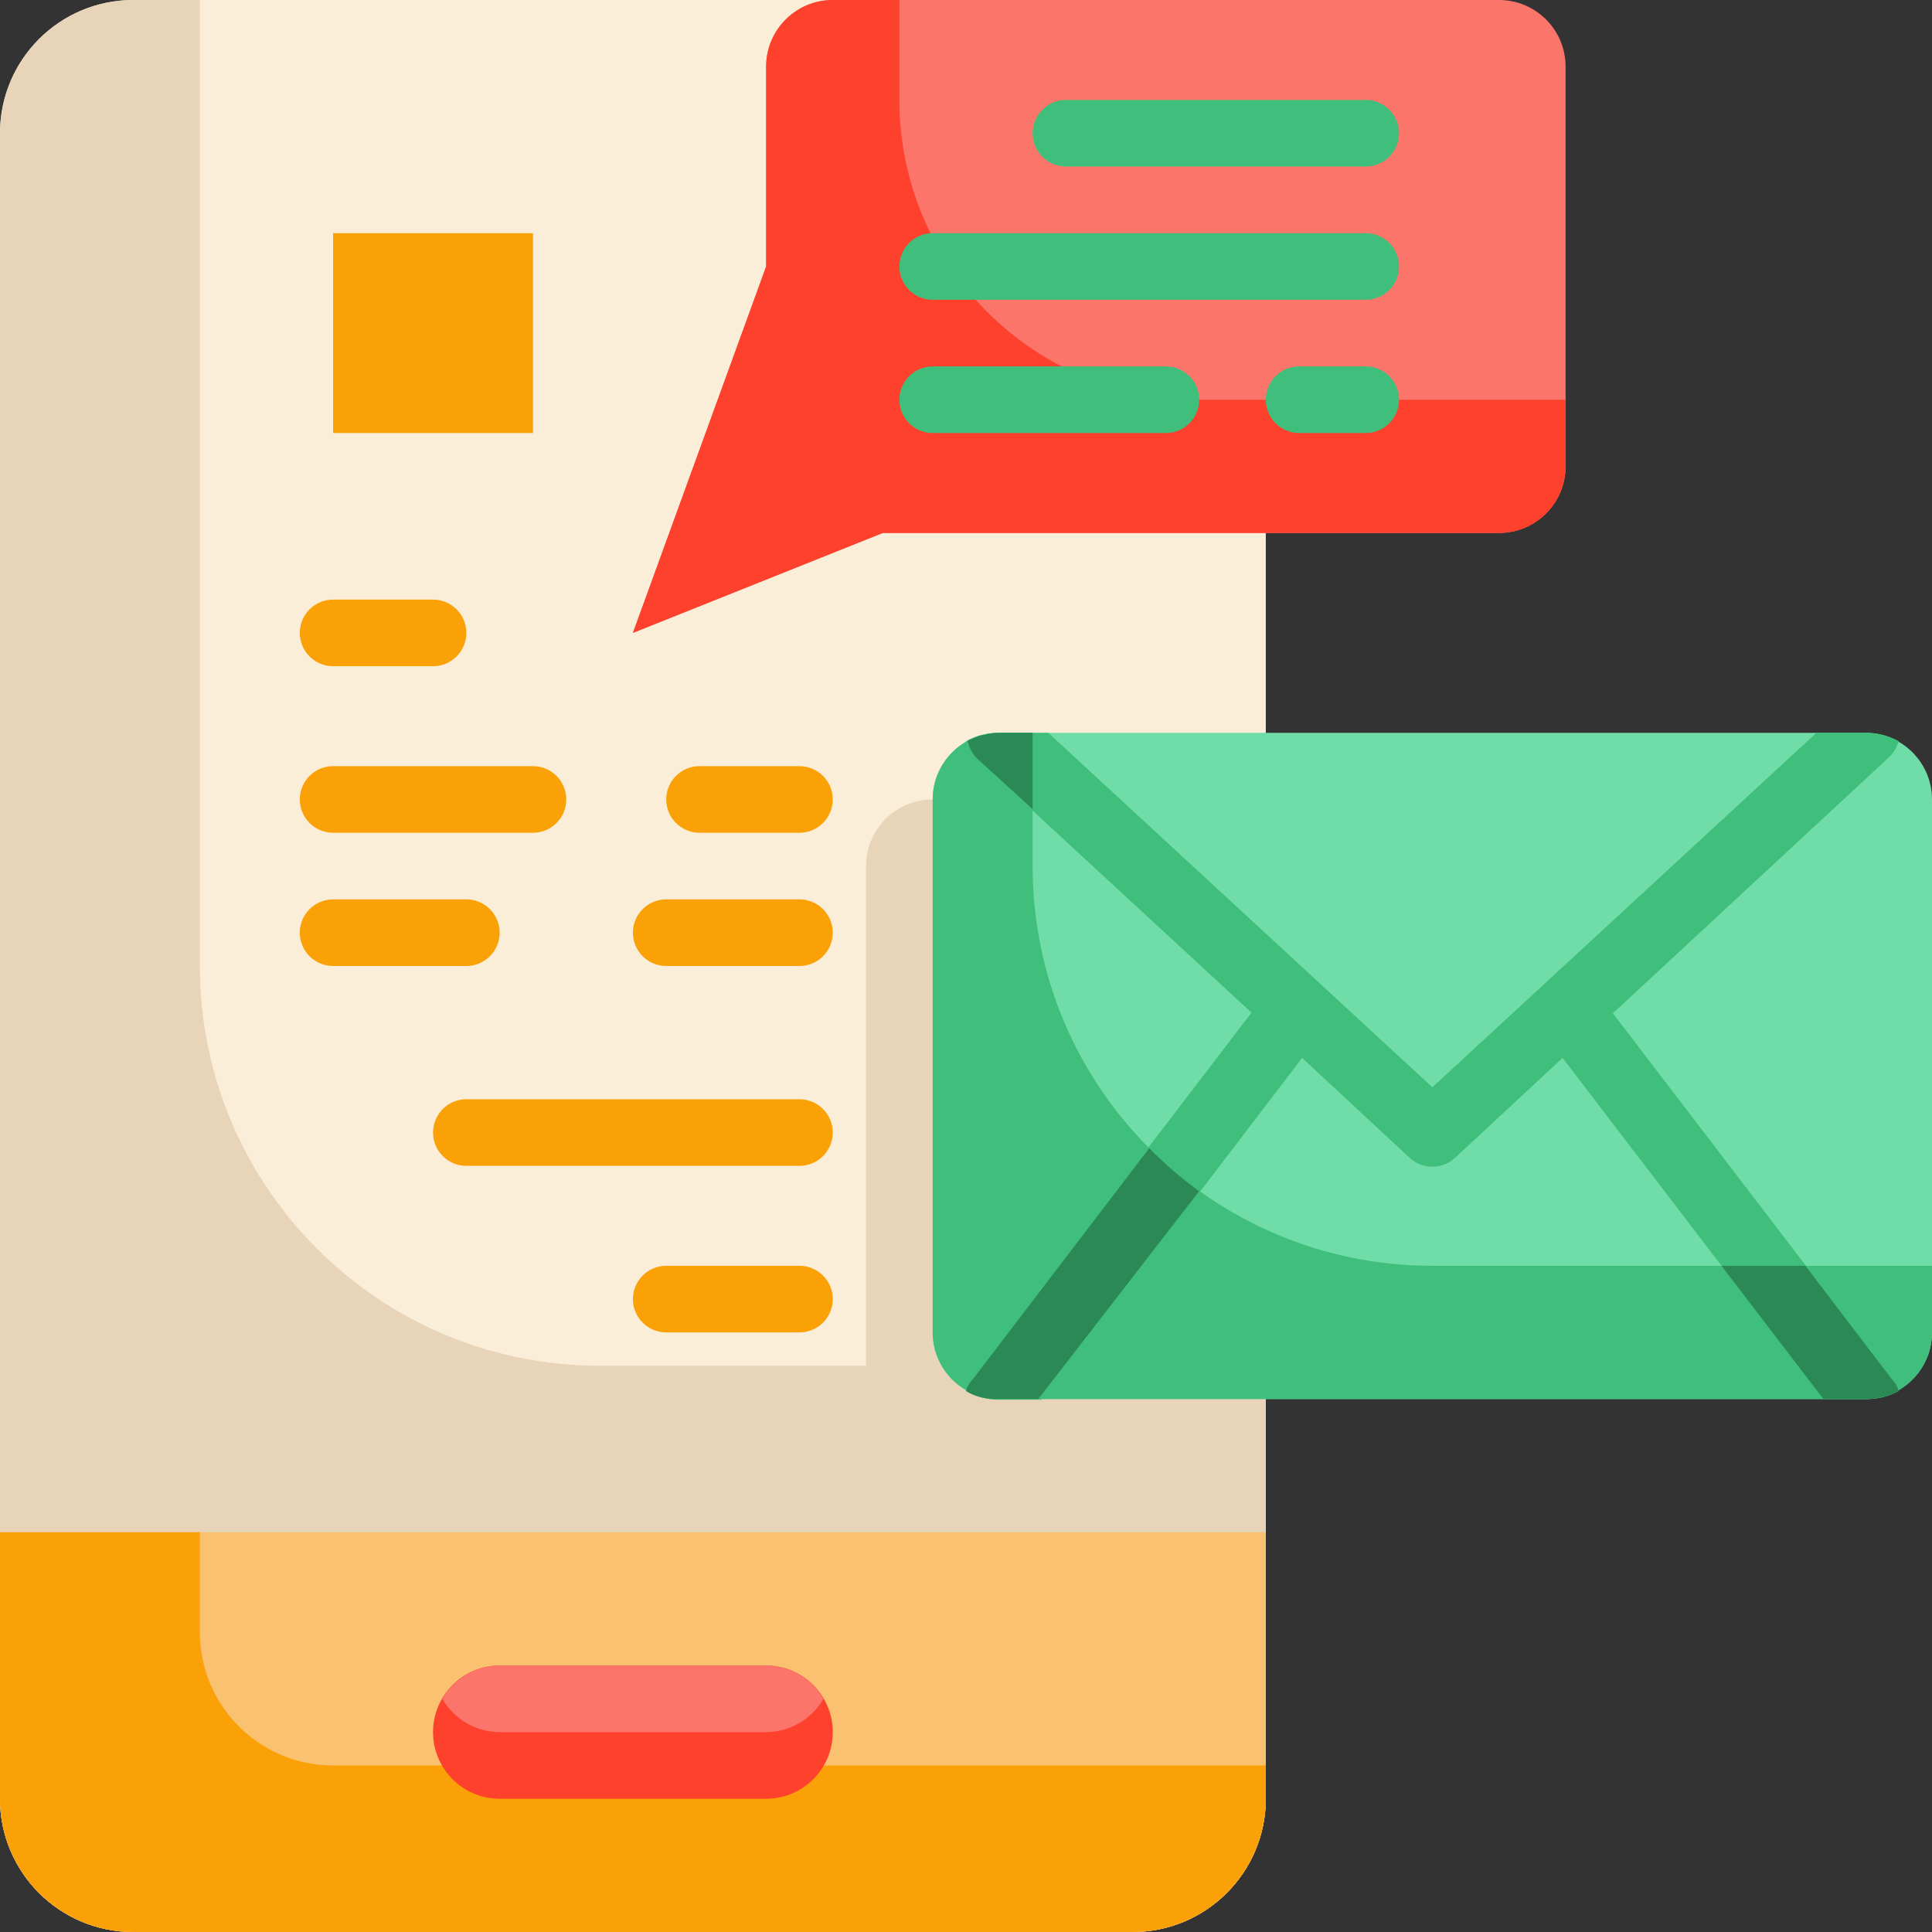 <svg height="464pt" viewBox="0 0 464 464" width="464pt" xmlns="http://www.w3.org/2000/svg"><rect x="0" y="0" width="464" height="464" fill="#333333" stroke="none"/><path d="m32 0h240c17.672 0 32 14.328 32 32v400c0 17.672-14.328 32-32 32h-240c-17.672 0-32-14.328-32-32v-400c0-17.672 14.328-32 32-32zm0 0" fill="#faeed8"/><path d="m304 192h-80c-8.836 0-16 7.164-16 16v128c0 8.836 7.164 16 16 16h80zm0 0" fill="#e8d4b8"/><path d="m144 328c-53.02 0-96-42.98-96-96v-232h-16c-17.672 0-32 14.328-32 32v400c0 17.672 14.328 32 32 32h240c17.672 0 32-14.328 32-32v-104zm0 0" fill="#e8d4b8"/><path d="m0 368h304v64c0 17.672-14.328 32-32 32h-240c-17.672 0-32-14.328-32-32zm0 0" fill="#f9c170"/><path d="m80 424c-17.672 0-32-14.328-32-32v-24h-48v64c0 17.672 14.328 32 32 32h240c17.672 0 32-14.328 32-32v-8zm0 0" fill="#faa108"/><path d="m120 400h64c8.836 0 16 7.164 16 16s-7.164 16-16 16h-64c-8.836 0-16-7.164-16-16s7.164-16 16-16zm0 0" fill="#fd412d"/><path d="m80 56h48v48h-48zm0 0" fill="#faa108"/><path d="m184 400h-64c-5.684.035-10.918 3.078-13.762 8 2.844 4.922 8.078 7.965 13.762 8h64c5.684-.035 10.918-3.078 13.762-8-2.844-4.922-8.078-7.965-13.762-8zm0 0" fill="#fc756b"/><path d="m240 176h208c8.836 0 16 7.164 16 16v128c0 8.836-7.164 16-16 16h-208c-8.836 0-16-7.164-16-16v-128c0-8.836 7.164-16 16-16zm0 0" fill="#70dda8"/><path d="m456 178c-2.445-1.355-5.203-2.043-8-2h-11.762l-65.359 60.32-26.879 24.801-26.879-24.801-65.359-60.32h-11.762c-2.797-.043-5.555.645-8 2 .363 1.473 1.109 2.824 2.16 3.922l66.398 61.277-67.277 88c-.668.836-1.109 1.828-1.281 2.879 2.43 1.406 5.195 2.125 8 2.082h10.078l62.641-82.082 25.84 24c3.07 2.848 7.812 2.848 10.883 0l25.84-24 62.641 81.922h10.078c2.789.09 5.555-.57 8-1.922-.223-1.004-.688-1.938-1.359-2.719l-67.281-88 66.082-61.281c1.223-1.09 2.109-2.504 2.559-4.078zm0 0" fill="#40bf7c"/><path d="m344 304c-53.02 0-96-42.98-96-96v-32h-8c-8.836 0-16 7.164-16 16v128c0 8.836 7.164 16 16 16h208c8.836 0 16-7.164 16-16v-16zm0 0" fill="#40bf7c"/><path d="m454.32 331.199-20.719-27.199h-20.16l24.48 32h10.078c1.32.004 2.637-.16 3.922-.48 1.43-.238 2.812-.727 4.078-1.441-.289-1.094-.871-2.09-1.68-2.879zm0 0" fill="#2b8955"/><path d="m234.559 182.078 13.441 12.242v-18.32h-8c-1.301.016-2.59.207-3.84.559h-.398c-1.16.355-2.281.812-3.363 1.363.324 1.559 1.07 2.996 2.16 4.156zm0 0" fill="#2b8955"/><path d="m276 275.762-42.32 55.438c-.809.789-1.391 1.785-1.68 2.879 1.043.645 2.176 1.129 3.359 1.441 1.281.32 2.598.484 3.922.48h10.078l38.641-49.922c-4.285-3.094-8.297-6.547-12-10.316zm0 0" fill="#2b8955"/><path d="m360 0h-160c-8.836 0-16 7.164-16 16v48l-32 88 60-24h148c8.836 0 16-7.164 16-16v-96c0-8.836-7.164-16-16-16zm0 0" fill="#fc756b"/><path d="m288 96c-39.766 0-72-32.234-72-72v-24h-16c-8.836 0-16 7.164-16 16v48l-32 88 60-24h148c8.836 0 16-7.164 16-16v-16zm0 0" fill="#fd412d"/><g fill="#faa108"><path d="m80 160h24c4.418 0 8-3.582 8-8s-3.582-8-8-8h-24c-4.418 0-8 3.582-8 8s3.582 8 8 8zm0 0"/><path d="m80 200h48c4.418 0 8-3.582 8-8s-3.582-8-8-8h-48c-4.418 0-8 3.582-8 8s3.582 8 8 8zm0 0"/><path d="m192 304h-32c-4.418 0-8 3.582-8 8s3.582 8 8 8h32c4.418 0 8-3.582 8-8s-3.582-8-8-8zm0 0"/><path d="m192 264h-80c-4.418 0-8 3.582-8 8s3.582 8 8 8h80c4.418 0 8-3.582 8-8s-3.582-8-8-8zm0 0"/><path d="m192 216h-32c-4.418 0-8 3.582-8 8s3.582 8 8 8h32c4.418 0 8-3.582 8-8s-3.582-8-8-8zm0 0"/><path d="m192 184h-24c-4.418 0-8 3.582-8 8s3.582 8 8 8h24c4.418 0 8-3.582 8-8s-3.582-8-8-8zm0 0"/><path d="m120 224c0-4.418-3.582-8-8-8h-32c-4.418 0-8 3.582-8 8s3.582 8 8 8h32c4.418 0 8-3.582 8-8zm0 0"/></g><g fill="#40bf7c"><path d="m256 40h72c4.418 0 8-3.582 8-8s-3.582-8-8-8h-72c-4.418 0-8 3.582-8 8s3.582 8 8 8zm0 0"/><path d="m224 72h104c4.418 0 8-3.582 8-8s-3.582-8-8-8h-104c-4.418 0-8 3.582-8 8s3.582 8 8 8zm0 0"/><path d="m288 96c0-4.418-3.582-8-8-8h-56c-4.418 0-8 3.582-8 8s3.582 8 8 8h56c4.418 0 8-3.582 8-8zm0 0"/><path d="m328 88h-16c-4.418 0-8 3.582-8 8s3.582 8 8 8h16c4.418 0 8-3.582 8-8s-3.582-8-8-8zm0 0"/></g></svg>